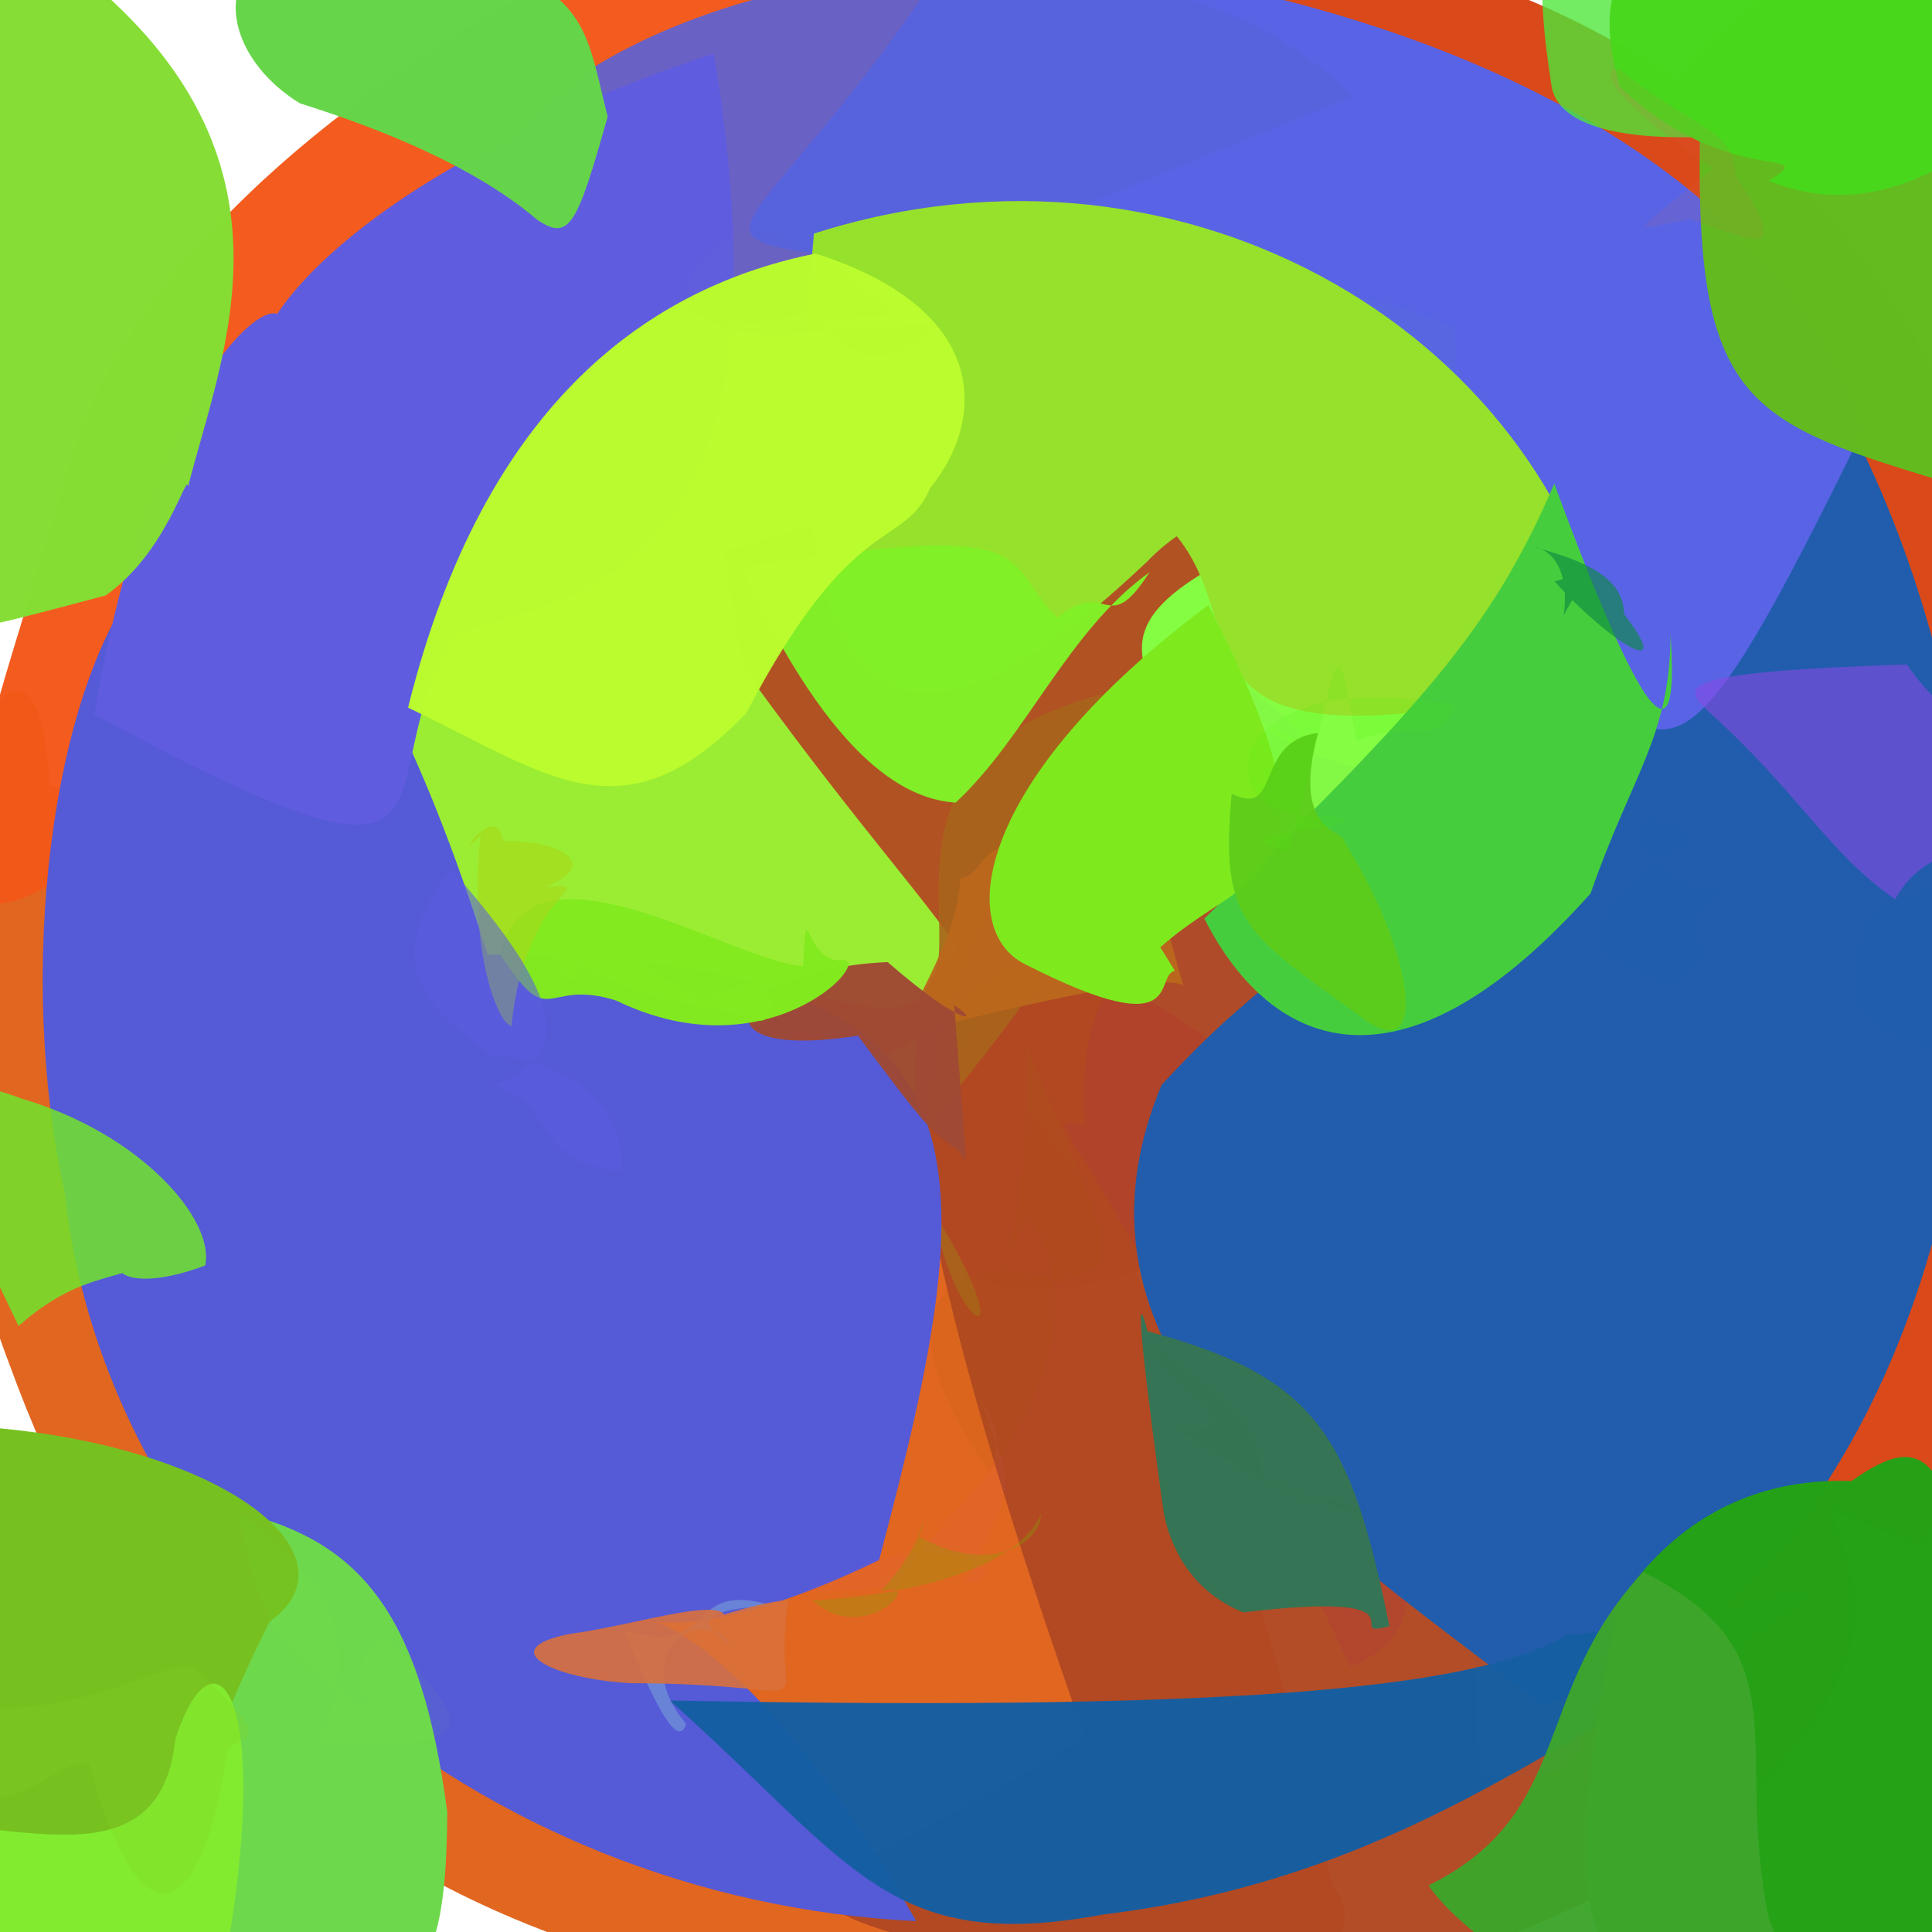 <?xml version="1.0" ?>
<svg xmlns="http://www.w3.org/2000/svg" version="1.1" width="512" height="512">
  <defs/>
  <g>
    <path d="M 353.017 499.425 C 371.436 525.055 314.207 538.024 192.506 525.544 C 68.798 500.645 23.706 419.701 2.71 362.122 C -44.138 239.739 9.818 133.055 13.078 207.943 C 222.153 291.764 279.96 183.764 353.017 499.425" stroke-width="0.0" fill="rgb(222, 88, 11)" opacity="0.914" stroke="rgb(0, 0, 0)" stroke-opacity="1.0" stroke-linecap="round" stroke-linejoin="round"/>
    <path d="M 335.89 74.864 C 175.204 57.865 73.88 131.15 51.902 205.149 C -37.712 283.481 -9.352 215.779 19.207 121.181 C 34.283 71.786 86.427 26.831 143.388 -3.784 C 260.819 -41.34 387.892 1.135 335.89 74.864" stroke-width="0.0" fill="rgb(243, 88, 24)" opacity="0.969" stroke="rgb(0, 0, 0)" stroke-opacity="1.0" stroke-linecap="round" stroke-linejoin="round"/>
    <path d="M 363.842 215.304 C 398.031 300.552 439.752 281.783 389.396 293.3 C 250.646 370.876 230.504 377.348 191.793 146.183 C 421.014 74.816 348.5 221.57 415.778 182.357 C 383.138 185.19 400.582 158.243 363.842 215.304" stroke-width="0.0" fill="rgb(168, 62, 9)" opacity="0.893" stroke="rgb(0, 0, 0)" stroke-opacity="1.0" stroke-linecap="round" stroke-linejoin="round"/>
    <path d="M 197.904 178.214 C 273.627 283.061 278.669 251.186 220.177 321.641 C 90.81 229.688 90.894 223.544 99.365 183.496 C 105.476 157.377 118.234 150.04 96.368 171.072 C 190.344 118.883 173.562 199.972 197.904 178.214" stroke-width="0.0" fill="rgb(155, 237, 51)" opacity="1.0" stroke="rgb(0, 0, 0)" stroke-opacity="1.0" stroke-linecap="round" stroke-linejoin="round"/>
    <path d="M 490.519 416.651 C 501.767 461.914 426.958 518.572 322.972 532.767 C 173.748 498.85 207.546 510.274 287.49 460.358 C 209.863 240.331 237.832 214.165 330.489 282.82 C 463.551 242.648 435.27 241.807 490.519 416.651" stroke-width="0.0" fill="rgb(177, 72, 34)" opacity="0.969" stroke="rgb(0, 0, 0)" stroke-opacity="1.0" stroke-linecap="round" stroke-linejoin="round"/>
    <path d="M 539.342 227.108 C 535.991 268.418 540.731 350.141 509.625 410.039 C 328.763 340.035 420.858 296.339 474.678 203.377 C 412.557 78.519 237.273 81.849 331.077 -18.261 C 484.037 -3.311 547.865 124.552 539.342 227.108" stroke-width="0.0" fill="rgb(214, 55, 3)" opacity="0.909" stroke="rgb(0, 0, 0)" stroke-opacity="1.0" stroke-linecap="round" stroke-linejoin="round"/>
    <path d="M 330.844 287.99 C 321.603 356.787 406.147 422.132 357.879 441.737 C 285.627 289.42 272.917 296.365 287.534 298.336 C 285.561 263.307 295.693 261.242 317.744 223.434 C 423.858 260.9 423.833 298.407 330.844 287.99" stroke-width="0.0" fill="rgb(168, 31, 87)" opacity="0.132" stroke="rgb(0, 0, 0)" stroke-opacity="1.0" stroke-linecap="round" stroke-linejoin="round"/>
    <path d="M 395.767 235.581 C 383.948 212.332 370.129 241.584 308.913 235.43 C 250.074 235.162 283.102 238.407 326.477 224.187 C 306.007 166.87 260.674 167.765 397.677 118.839 C 425.041 211.223 392.17 227.173 395.767 235.581" stroke-width="0.0" fill="rgb(132, 253, 66)" opacity="1.0" stroke="rgb(0, 0, 0)" stroke-opacity="1.0" stroke-linecap="round" stroke-linejoin="round"/>
    <path d="M 304.628 181.412 C 177.774 312.986 306.759 406.277 238.439 307.535 C 356.592 163.398 178.028 348.529 216.353 269.491 C 219.699 302.181 168.328 280.722 207.314 260.64 C 296.389 292.076 196.399 199.022 304.628 181.412" stroke-width="0.0" fill="rgb(169, 100, 27)" opacity="0.901" stroke="rgb(0, 0, 0)" stroke-opacity="1.0" stroke-linecap="round" stroke-linejoin="round"/>
    <path d="M 471.49 80.711 C 571.093 227.737 512.491 427.356 408.381 451.749 C 349.746 406.433 277.17 360.891 307.84 287.507 C 343.012 249.366 334.831 273.574 362.118 212.949 C 379.23 255.056 425.542 241.406 471.49 80.711" stroke-width="0.0" fill="rgb(33, 93, 172)" opacity="0.997" stroke="rgb(0, 0, 0)" stroke-opacity="1.0" stroke-linecap="round" stroke-linejoin="round"/>
    <path d="M 232.964 413.445 C 135.73 460.667 167.227 377.266 242.811 509.125 C 125.202 503.367 28.233 418.538 17.173 316.155 C -9.026 197.482 57.055 26.088 129.267 252.996 C 267.132 253.083 261.721 304.983 232.964 413.445" stroke-width="0.0" fill="rgb(85, 90, 215)" opacity="0.997" stroke="rgb(0, 0, 0)" stroke-opacity="1.0" stroke-linecap="round" stroke-linejoin="round"/>
    <path d="M 493.85 113.626 C 446.276 210.718 442.545 205.928 412.242 168.377 C 380.483 74.833 309.369 76.643 258.139 73.456 C 167.591 58.166 192.706 78.953 252.47 -12.862 C 361.758 -7.571 467.443 35.486 493.85 113.626" stroke-width="0.0" fill="rgb(88, 100, 229)" opacity="1.0" stroke="rgb(0, 0, 0)" stroke-opacity="1.0" stroke-linecap="round" stroke-linejoin="round"/>
    <path d="M 313.588 440.388 C 343.643 441.244 290.988 444.48 181.062 417.555 C 194.028 420.65 189.851 340.7 281.621 406.343 C 237.359 451.882 256.981 432.508 292.896 394.714 C 276.956 226.078 262.107 312.715 313.588 440.388" stroke-width="0.0" fill="rgb(97, 128, 85)" opacity="9.495656e-05" stroke="rgb(0, 0, 0)" stroke-opacity="1.0" stroke-linecap="round" stroke-linejoin="round"/>
    <path d="M 450.109 443.792 C 417.78 455.48 372.616 497.759 292.56 507.327 C 235.334 518.045 226.049 493.833 177.47 450.646 C 337.04 453.694 392.088 446.532 415.314 433.322 C 492.054 426.148 495.191 406.842 450.109 443.792" stroke-width="0.0" fill="rgb(21, 94, 162)" opacity="0.975" stroke="rgb(0, 0, 0)" stroke-opacity="1.0" stroke-linecap="round" stroke-linejoin="round"/>
    <path d="M 358.397 25.553 C 291.385 -44.012 96.606 2.405 124.376 85.338 C 220.439 110.045 179.631 -33.67 112.254 92.607 C 107.444 69.726 211.863 -8.298 156.75 29.863 C 232.562 85.031 114.554 123.489 358.397 25.553" stroke-width="0.0" fill="rgb(87, 98, 220)" opacity="0.876" stroke="rgb(0, 0, 0)" stroke-opacity="1.0" stroke-linecap="round" stroke-linejoin="round"/>
    <path d="M 307.002 137.15 C 338.775 164.488 295.776 210.666 427.757 178.96 C 413.62 90.108 315.083 30.118 215.699 61.897 C 200.63 227.368 261.195 189.4 304.057 148.776 C 316.065 136.207 326.748 137.88 307.002 137.15" stroke-width="0.0" fill="rgb(150, 225, 43)" opacity="0.999" stroke="rgb(0, 0, 0)" stroke-opacity="1.0" stroke-linecap="round" stroke-linejoin="round"/>
    <path d="M 309.304 171.443 C 338.274 183.448 344.84 193.159 361.946 219.663 C 356.839 196.06 313.934 170.072 287.867 210.286 C 378.346 243.283 387.357 264.412 374.333 206.232 C 322.545 199.242 328.291 175.869 309.304 171.443" stroke-width="0.0" fill="rgb(133, 237, 81)" opacity="0.266" stroke="rgb(0, 0, 0)" stroke-opacity="1.0" stroke-linecap="round" stroke-linejoin="round"/>
    <path d="M 442.722 168.12 C 442.555 195.397 432.534 205.041 421.517 236.768 C 372.525 291.697 337.675 279.669 319.148 243.438 C 376.624 187.008 395.027 167.469 411.902 128.171 C 446.084 221.088 443.452 181.078 442.722 168.12" stroke-width="0.0" fill="rgb(70, 205, 61)" opacity="1.0" stroke="rgb(0, 0, 0)" stroke-opacity="1.0" stroke-linecap="round" stroke-linejoin="round"/>
    <path d="M 304.635 151.651 C 282.978 167.136 271.96 195.39 253.246 212.703 C 241.477 211.896 221.23 203.87 196.448 150.307 C 277.655 137.68 264.526 147.678 280.106 163.699 C 293.82 152.662 293.1 169.596 304.635 151.651" stroke-width="0.0" fill="rgb(130, 241, 39)" opacity="0.979" stroke="rgb(0, 0, 0)" stroke-opacity="1.0" stroke-linecap="round" stroke-linejoin="round"/>
    <path d="M 74.648 88.77 C 79.102 70.859 41.182 92.423 25.019 189.363 C 131.619 246.825 95.067 208.528 120.723 167.795 C 157.533 157.013 211.432 149.516 189.208 14.174 C 65.195 55.356 61.751 108.414 74.648 88.77" stroke-width="0.0" fill="rgb(96, 92, 224)" opacity="1.0" stroke="rgb(0, 0, 0)" stroke-opacity="1.0" stroke-linecap="round" stroke-linejoin="round"/>
    <path d="M 313.586 261.188 C 309.278 258.179 282.162 263.66 247.765 272.05 C 226.399 284.576 253.359 256.746 254.548 232.671 C 262.687 232.041 258.348 214.847 287.04 231.537 C 312.079 210.093 296.829 204.182 313.586 261.188" stroke-width="0.0" fill="rgb(186, 103, 29)" opacity="0.949" stroke="rgb(0, 0, 0)" stroke-opacity="1.0" stroke-linecap="round" stroke-linejoin="round"/>
    <path d="M 246.561 129.269 C 239.334 145.924 226.155 134.76 197.786 188.948 C 165.131 223.038 145.537 205.366 108.137 187.531 C 128.543 105.49 173.337 75.791 216.165 67.19 C 263.396 82.333 260.737 111.919 246.561 129.269" stroke-width="0.0" fill="rgb(186, 252, 46)" opacity="0.995" stroke="rgb(0, 0, 0)" stroke-opacity="1.0" stroke-linecap="round" stroke-linejoin="round"/>
    <path d="M 280.673 339.906 C 258.135 330.73 227.903 341.201 262.237 390.041 C 291.026 350.677 275.905 326.258 272.626 321.933 C 242.723 381.292 275.03 350.988 271.753 276.571 C 298.372 339.082 295.898 332.703 280.673 339.906" stroke-width="0.0" fill="rgb(171, 93, 0)" opacity="0.102" stroke="rgb(0, 0, 0)" stroke-opacity="1.0" stroke-linecap="round" stroke-linejoin="round"/>
    <path d="M 320.225 160.357 C 362.844 242.873 325.238 227.494 300.555 258.434 C 298.023 233.285 307.861 251.865 311.366 257.276 C 305.635 258.357 314.684 277.273 272.452 255.93 C 252.614 247.115 258.346 206.373 320.225 160.357" stroke-width="0.0" fill="rgb(126, 234, 30)" opacity="1.0" stroke="rgb(0, 0, 0)" stroke-opacity="1.0" stroke-linecap="round" stroke-linejoin="round"/>
    <path d="M 554.04 93.779 C 534.594 143.754 519.142 156.687 512.216 126.739 C 462.836 111.789 449.476 105.102 450.478 37.844 C 441.099 18.289 438.367 21.876 491.013 -18.114 C 554.982 12.421 552.743 23.697 554.04 93.779" stroke-width="0.0" fill="rgb(98, 187, 31)" opacity="0.99" stroke="rgb(0, 0, 0)" stroke-opacity="1.0" stroke-linecap="round" stroke-linejoin="round"/>
    <path d="M 118.535 480.246 C 118.178 537.416 105.497 531.456 43.723 538.767 C 55.359 501.987 62.387 467.714 56.27 499.837 C 53.09 494.06 45.58 450.227 63.568 400.774 C 96.253 408.667 111.685 428.496 118.535 480.246" stroke-width="0.0" fill="rgb(110, 216, 77)" opacity="0.999" stroke="rgb(0, 0, 0)" stroke-opacity="1.0" stroke-linecap="round" stroke-linejoin="round"/>
    <path d="M 255.759 419.722 C 273.228 417.037 244.482 404.166 223.983 417.401 C 214.128 421.41 203.256 422.959 237.489 420.671 C 251.16 396.772 273.477 390.379 259.911 370.856 C 266.93 393.433 271.809 388.689 255.759 419.722" stroke-width="0.0" fill="rgb(232, 86, 137)" opacity="0.059" stroke="rgb(0, 0, 0)" stroke-opacity="1.0" stroke-linecap="round" stroke-linejoin="round"/>
    <path d="M 71.424 429.79 C 39.217 494.037 47.889 520.946 9.969 514.331 C -13.365 497.878 -17.602 490.774 -24.755 488.586 C -32.915 437.496 -52.26 389.071 -9.968 377.809 C 57.192 381.238 96.661 411.714 71.424 429.79" stroke-width="0.0" fill="rgb(118, 193, 32)" opacity="1.0" stroke="rgb(0, 0, 0)" stroke-opacity="1.0" stroke-linecap="round" stroke-linejoin="round"/>
    <path d="M 527.839 444.435 C 533.117 511.46 532.705 521.419 463.898 534.593 C 423.066 525.842 409.626 522.201 428.829 425.059 C 446.413 398.784 469.62 391.759 490.683 392.493 C 512.123 377.283 516.862 387.31 527.839 444.435" stroke-width="0.0" fill="rgb(38, 162, 23)" opacity="0.993" stroke="rgb(0, 0, 0)" stroke-opacity="1.0" stroke-linecap="round" stroke-linejoin="round"/>
    <path d="M 368.215 430.923 C 354.412 434.809 380.804 421.214 329.473 427.293 C 314.441 421.196 309.817 408.125 308.478 401.295 C 308.109 399.253 298.468 330.257 304.103 352.792 C 349.76 364.951 358.006 381.348 368.215 430.923" stroke-width="0.0" fill="rgb(53, 116, 84)" opacity="1.0" stroke="rgb(0, 0, 0)" stroke-opacity="1.0" stroke-linecap="round" stroke-linejoin="round"/>
    <path d="M 60.026 517.928 C 77.812 516.195 50.95 516.357 15.089 526.94 C 2.569 516.513 -4.22 511.429 -24.215 483.95 C 2.489 481.396 42.391 500.137 46.48 460.839 C 56.452 429.997 72.269 447.388 60.026 517.928" stroke-width="0.0" fill="rgb(130, 235, 47)" opacity="1.0" stroke="rgb(0, 0, 0)" stroke-opacity="1.0" stroke-linecap="round" stroke-linejoin="round"/>
    <path d="M 546.258 209.213 C 542.091 229.14 514.03 216.991 502.234 238.312 C 484.245 225.869 476.959 210.298 452.512 188.332 C 446.402 182.101 442.245 178.106 505.312 176.081 C 518.59 194.767 524.116 188.917 546.258 209.213" stroke-width="0.0" fill="rgb(137, 73, 229)" opacity="0.575" stroke="rgb(0, 0, 0)" stroke-opacity="1.0" stroke-linecap="round" stroke-linejoin="round"/>
    <path d="M 252.873 266.434 C 255.671 303.925 256.973 311.802 254.468 305.173 C 246.335 299.709 245.424 298.592 227.359 274.462 C 181.456 281.674 194.533 256.633 235.237 254.966 C 255.881 272.881 259.783 270.577 252.873 266.434" stroke-width="0.0" fill="rgb(160, 73, 53)" opacity="0.97" stroke="rgb(0, 0, 0)" stroke-opacity="1.0" stroke-linecap="round" stroke-linejoin="round"/>
    <path d="M 430.365 162.722 C 444.463 180.995 426.81 170.585 411.982 154.056 C 428.868 149.859 421.714 148.8 414.38 163.104 C 415.65 154.767 413.523 146.077 406.388 144.946 C 416.554 147.755 430.451 151.851 430.365 162.722" stroke-width="0.0" fill="rgb(11, 138, 67)" opacity="0.639" stroke="rgb(0, 0, 0)" stroke-opacity="1.0" stroke-linecap="round" stroke-linejoin="round"/>
    <path d="M 468.807 508.647 C 484.412 547.329 483.618 549.07 437.225 539.619 C 404.012 524.954 384.489 508.51 378.588 499.66 C 417.45 480.381 405.603 448.537 435.458 416.592 C 478.374 438.18 459.113 461.973 468.807 508.647" stroke-width="0.0" fill="rgb(61, 166, 43)" opacity="0.966" stroke="rgb(0, 0, 0)" stroke-opacity="1.0" stroke-linecap="round" stroke-linejoin="round"/>
    <path d="M 197.525 50.887 C 182.033 64.78 175.587 81.653 164.011 60.074 C 173.463 57.807 166.083 65.89 150.011 68.437 C 164.88 62.375 165.343 74.534 185.996 93.773 C 200.002 95.333 203.463 99.8 197.525 50.887" stroke-width="0.0" fill="rgb(133, 198, 41)" opacity="0.0" stroke="rgb(0, 0, 0)" stroke-opacity="1.0" stroke-linecap="round" stroke-linejoin="round"/>
    <path d="M 460.529 -8.98 C 477.193 -7.187 490.075 19.295 467.556 35.168 C 434.154 38.62 413.901 34.748 411.266 23.398 C 406.522 -6.701 406.492 -28.54 428.209 -35.501 C 470.959 -21.054 477.766 -15.927 460.529 -8.98" stroke-width="0.0" fill="rgb(78, 230, 57)" opacity="0.786" stroke="rgb(0, 0, 0)" stroke-opacity="1.0" stroke-linecap="round" stroke-linejoin="round"/>
    <path d="M 541.431 22.325 C 517.976 47.374 493.223 57.911 468.736 47.912 C 483.467 38.572 457.534 50.254 429.237 22.881 C 419.324 -12.996 437.343 -18.683 476.025 -11.099 C 516.008 -10.22 523.892 -5.525 541.431 22.325" stroke-width="0.0" fill="rgb(73, 216, 28)" opacity="0.977" stroke="rgb(0, 0, 0)" stroke-opacity="1.0" stroke-linecap="round" stroke-linejoin="round"/>
    <path d="M 193.607 435.729 C 184.276 424.582 166.423 438.767 181.843 456.84 C 179.582 463.979 173.14 451.012 165.447 432.045 C 190.23 439.833 181.032 418.863 203.649 425.215 C 206.515 426.189 175.882 424.994 193.607 435.729" stroke-width="0.0" fill="rgb(111, 144, 215)" opacity="0.783" stroke="rgb(0, 0, 0)" stroke-opacity="1.0" stroke-linecap="round" stroke-linejoin="round"/>
    <path d="M 356.312 223.187 C 374.653 252.207 379.317 284.009 360.453 269.312 C 330.024 247.268 323.226 244.551 326.411 210.319 C 339.671 217.043 332.254 196.257 349.292 194.269 C 341.931 221.371 356.807 219.957 356.312 223.187" stroke-width="0.0" fill="rgb(93, 204, 27)" opacity="0.943" stroke="rgb(0, 0, 0)" stroke-opacity="1.0" stroke-linecap="round" stroke-linejoin="round"/>
    <path d="M 186.449 265.092 C 211.126 251.564 206.095 276.765 198.543 269.008 C 167.672 265.159 153.216 256.717 146.555 249.875 C 148.133 264.772 158.595 260.061 150.079 252.132 C 163.392 247.879 165.484 253.871 186.449 265.092" stroke-width="0.0" fill="rgb(76, 228, 22)" opacity="0.978" stroke="rgb(0, 0, 0)" stroke-opacity="1.0" stroke-linecap="round" stroke-linejoin="round"/>
    <path d="M 208.903 424.309 C 203.796 457.418 223.202 446.191 167.004 446.051 C 146.738 444.944 130.553 437.091 150.956 433.009 C 167.242 430.872 189.66 423.503 192.085 428.07 C 181.583 430.986 205.059 423.281 208.903 424.309" stroke-width="0.0" fill="rgb(218, 113, 59)" opacity="0.895" stroke="rgb(0, 0, 0)" stroke-opacity="1.0" stroke-linecap="round" stroke-linejoin="round"/>
    <path d="M 223.707 254.455 C 230.868 254.908 203.171 284.531 163.252 265.139 C 143.906 259.062 146.089 274.124 132.552 252.805 C 140.347 218.947 194.276 254.919 212.849 256.041 C 213.866 234.812 213.031 255.979 223.707 254.455" stroke-width="0.0" fill="rgb(130, 234, 31)" opacity="0.989" stroke="rgb(0, 0, 0)" stroke-opacity="1.0" stroke-linecap="round" stroke-linejoin="round"/>
    <path d="M 247.702 86.421 C 246.452 85.437 232.082 109.631 211.753 77.746 C 175.161 75.961 161.495 88.93 236.768 83.438 C 215.758 64.348 196.492 49.007 181.427 75.941 C 188.332 96.654 216.698 85.142 247.702 86.421" stroke-width="0.0" fill="rgb(167, 230, 64)" opacity="0.017" stroke="rgb(0, 0, 0)" stroke-opacity="1.0" stroke-linecap="round" stroke-linejoin="round"/>
    <path d="M 49.83 128.998 C 49.584 124.539 44.342 146.327 28.005 157.802 C -18.859 170.171 -31.294 175.329 -28.157 140.29 C -21.389 63.619 -51.977 6.375 21.856 -6.614 C 82.076 42.201 58.983 92.98 49.83 128.998" stroke-width="0.0" fill="rgb(132, 221, 52)" opacity="0.989" stroke="rgb(0, 0, 0)" stroke-opacity="1.0" stroke-linecap="round" stroke-linejoin="round"/>
    <path d="M 386.249 102.951 C 375.947 99.793 382.728 120.838 380.988 116.485 C 355.102 114.459 338.146 122.143 344.426 108.525 C 319.365 77.79 347.449 70.141 383.956 86.357 C 385.988 83.102 385.217 90.792 386.249 102.951" stroke-width="0.0" fill="rgb(70, 233, 103)" opacity="0.019" stroke="rgb(0, 0, 0)" stroke-opacity="1.0" stroke-linecap="round" stroke-linejoin="round"/>
    <path d="M 59.99 465.177 C 54.272 506.59 37.93 519.998 23.652 467.487 C 14.897 463.838 -9.315 497.233 -7.17 452.918 C 28.851 454.009 46.545 436.881 52.963 443.279 C 76.315 464.94 61.088 458.547 59.99 465.177" stroke-width="0.0" fill="rgb(132, 206, 37)" opacity="0.228" stroke="rgb(0, 0, 0)" stroke-opacity="1.0" stroke-linecap="round" stroke-linejoin="round"/>
    <path d="M 144.837 235.038 C 160.074 234.077 139 235.313 135.551 271.984 C 131.266 270.719 124.05 249.343 127.399 221.306 C 118.931 230.441 131.697 211.119 133.3 222.954 C 145.757 222.304 160.724 228.163 144.837 235.038" stroke-width="0.0" fill="rgb(165, 218, 27)" opacity="0.699" stroke="rgb(0, 0, 0)" stroke-opacity="1.0" stroke-linecap="round" stroke-linejoin="round"/>
    <path d="M 266.54 14.431 C 308.837 35.118 290.411 41.038 274.336 17.615 C 263.923 -4.989 273.281 6.723 291.652 -7.367 C 280.072 -24.104 280.761 -32.256 287.042 -33.91 C 285.151 -29.586 280.697 -21.342 266.54 14.431" stroke-width="0.0" fill="rgb(75, 108, 217)" opacity="0.0" stroke="rgb(0, 0, 0)" stroke-opacity="1.0" stroke-linecap="round" stroke-linejoin="round"/>
    <path d="M 554.365 228.844 C 532.401 254.833 523.543 267.053 521.732 277.042 C 512.726 277.494 504.795 278.647 489.565 266.046 C 500.786 274.614 483.723 266.314 496.82 240.425 C 527.109 229.709 544.929 229.815 554.365 228.844" stroke-width="0.0" fill="rgb(12, 106, 200)" opacity="0.017" stroke="rgb(0, 0, 0)" stroke-opacity="1.0" stroke-linecap="round" stroke-linejoin="round"/>
    <path d="M 275.93 401.127 C 270.638 413.579 248.011 422.172 215.328 424.135 C 229.218 436.801 246.268 417.677 233.281 421.786 C 244.823 409.654 246.573 397.529 243.222 407.052 C 261.595 417.501 275.747 409.445 275.93 401.127" stroke-width="0.0" fill="rgb(132, 163, 0)" opacity="0.323" stroke="rgb(0, 0, 0)" stroke-opacity="1.0" stroke-linecap="round" stroke-linejoin="round"/>
    <path d="M 91.127 128.943 C 67.379 143.111 91.744 113.771 68.577 87.493 C 68.421 104.709 31.492 114.292 48.418 132.624 C 66.859 110.674 67.206 84.104 66.911 92.054 C 97.485 109.619 96.579 115.95 91.127 128.943" stroke-width="0.0" fill="rgb(75, 124, 193)" opacity="0.0" stroke="rgb(0, 0, 0)" stroke-opacity="1.0" stroke-linecap="round" stroke-linejoin="round"/>
    <path d="M 449.074 235.599 C 469.189 230.767 438.618 243.89 453.618 252.381 C 436.547 267.145 446.288 259.93 425.388 253.593 C 419.059 239.73 442.601 225.12 449.232 222.38 C 432.256 210.076 424.979 221.718 449.074 235.599" stroke-width="0.0" fill="rgb(18, 118, 134)" opacity="0.04" stroke="rgb(0, 0, 0)" stroke-opacity="1.0" stroke-linecap="round" stroke-linejoin="round"/>
    <path d="M 335.255 392.257 C 373.75 407.928 360.716 398.766 352.333 397.187 C 341.299 399.499 325.52 385.613 311.787 378.918 C 335.908 380.214 311.24 368.547 304.478 356.435 C 340.561 380.615 331.503 386.848 335.255 392.257" stroke-width="0.0" fill="rgb(51, 114, 78)" opacity="0.012" stroke="rgb(0, 0, 0)" stroke-opacity="1.0" stroke-linecap="round" stroke-linejoin="round"/>
    <path d="M 385.368 186.848 C 320.597 174.876 318.359 219.409 352.233 216.241 C 372.494 219.978 317.046 219.401 341.445 225.662 C 355.917 173.022 353.195 162.01 359.483 196.35 C 374.111 190.436 382.055 198.221 385.368 186.848" stroke-width="0.0" fill="rgb(63, 237, 6)" opacity="0.107" stroke="rgb(0, 0, 0)" stroke-opacity="1.0" stroke-linecap="round" stroke-linejoin="round"/>
    <path d="M 83.945 462.152 C 130.597 463.931 124.671 456.867 101.781 433.075 C 85.511 446.972 105.592 461.509 111.687 464.063 C 93.276 444.777 70.38 449.152 63.596 401.036 C 91.036 421.322 95.58 438.034 83.945 462.152" stroke-width="0.0" fill="rgb(102, 252, 28)" opacity="0.04" stroke="rgb(0, 0, 0)" stroke-opacity="1.0" stroke-linecap="round" stroke-linejoin="round"/>
    <path d="M 96.257 478.589 C 67.582 475.445 60.255 484.786 54.967 469.324 C 53.626 502.782 26.883 464.417 64.767 481.879 C 108.706 465.593 94.953 417.316 55.564 397.978 C 67.402 443.62 89.726 454.254 96.257 478.589" stroke-width="0.0" fill="rgb(118, 222, 94)" opacity="0.001" stroke="rgb(0, 0, 0)" stroke-opacity="1.0" stroke-linecap="round" stroke-linejoin="round"/>
    <path d="M 459.965 46.582 C 476.115 70.747 463.436 63.164 447.772 58.114 C 429.764 61.581 432.588 62.691 454.019 44.582 C 431.466 29.602 421.951 18.624 429.188 18.262 C 448.044 34.071 459.602 33.568 459.965 46.582" stroke-width="0.0" fill="rgb(224, 102, 85)" opacity="0.111" stroke="rgb(0, 0, 0)" stroke-opacity="1.0" stroke-linecap="round" stroke-linejoin="round"/>
    <path d="M 277.518 159.613 C 301.208 188.557 313.475 191.633 288.828 170.63 C 309.961 188.413 267.433 172.236 299.296 178.52 C 289.502 170.344 254.631 140.7 270.191 137.361 C 284.994 129.56 293.293 155.049 277.518 159.613" stroke-width="0.0" fill="rgb(151, 124, 93)" opacity="0.001" stroke="rgb(0, 0, 0)" stroke-opacity="1.0" stroke-linecap="round" stroke-linejoin="round"/>
    <path d="M 161.04 30.901 C 152.861 59.98 150.868 63.971 142.325 58.216 C 132.877 50.179 115.216 38.616 79.487 27.389 C 50.197 9.442 54.188 -33.285 127.327 -10.747 C 156.114 -1.48 155.548 9.332 161.04 30.901" stroke-width="0.0" fill="rgb(101, 212, 73)" opacity="0.992" stroke="rgb(0, 0, 0)" stroke-opacity="1.0" stroke-linecap="round" stroke-linejoin="round"/>
    <path d="M 166.809 379.737 C 185.155 401.309 187.143 393.722 165.951 373.228 C 162.305 348.334 152.473 361.772 186.032 364.844 C 169.078 367.989 172.091 364.347 159 360.604 C 183.836 372.273 198.507 375.715 166.809 379.737" stroke-width="0.0" fill="rgb(69, 98, 236)" opacity="0.001" stroke="rgb(0, 0, 0)" stroke-opacity="1.0" stroke-linecap="round" stroke-linejoin="round"/>
    <path d="M 54.364 335.374 C 27.129 345.633 22.585 330.305 49.195 327.635 C 36.007 341.83 25.004 333.623 4.911 351.415 C -12.225 315.334 -33.171 276.354 5.666 291.121 C 37.521 300.443 57.062 323.421 54.364 335.374" stroke-width="0.0" fill="rgb(113, 227, 45)" opacity="0.86" stroke="rgb(0, 0, 0)" stroke-opacity="1.0" stroke-linecap="round" stroke-linejoin="round"/>
    <path d="M 413.305 429.887 C 424.94 464.022 421.623 473.348 392.725 469.807 C 388.505 457.075 396.855 442.099 381.748 422.212 C 374.793 421.541 387.625 429.594 404.276 436.101 C 406.337 437.467 418.559 422.581 413.305 429.887" stroke-width="0.0" fill="rgb(50, 114, 150)" opacity="0.021" stroke="rgb(0, 0, 0)" stroke-opacity="1.0" stroke-linecap="round" stroke-linejoin="round"/>
    <path d="M 130.647 287.606 C 148.529 293.168 140.833 308.834 164.673 310.179 C 165.781 278.558 121.774 278.455 130.177 280.129 C 127.572 274.652 93.606 262.458 119.623 230.436 C 149.477 264.27 152.309 279.972 130.647 287.606" stroke-width="0.0" fill="rgb(92, 92, 226)" opacity="0.567" stroke="rgb(0, 0, 0)" stroke-opacity="1.0" stroke-linecap="round" stroke-linejoin="round"/>
  </g>
</svg>
